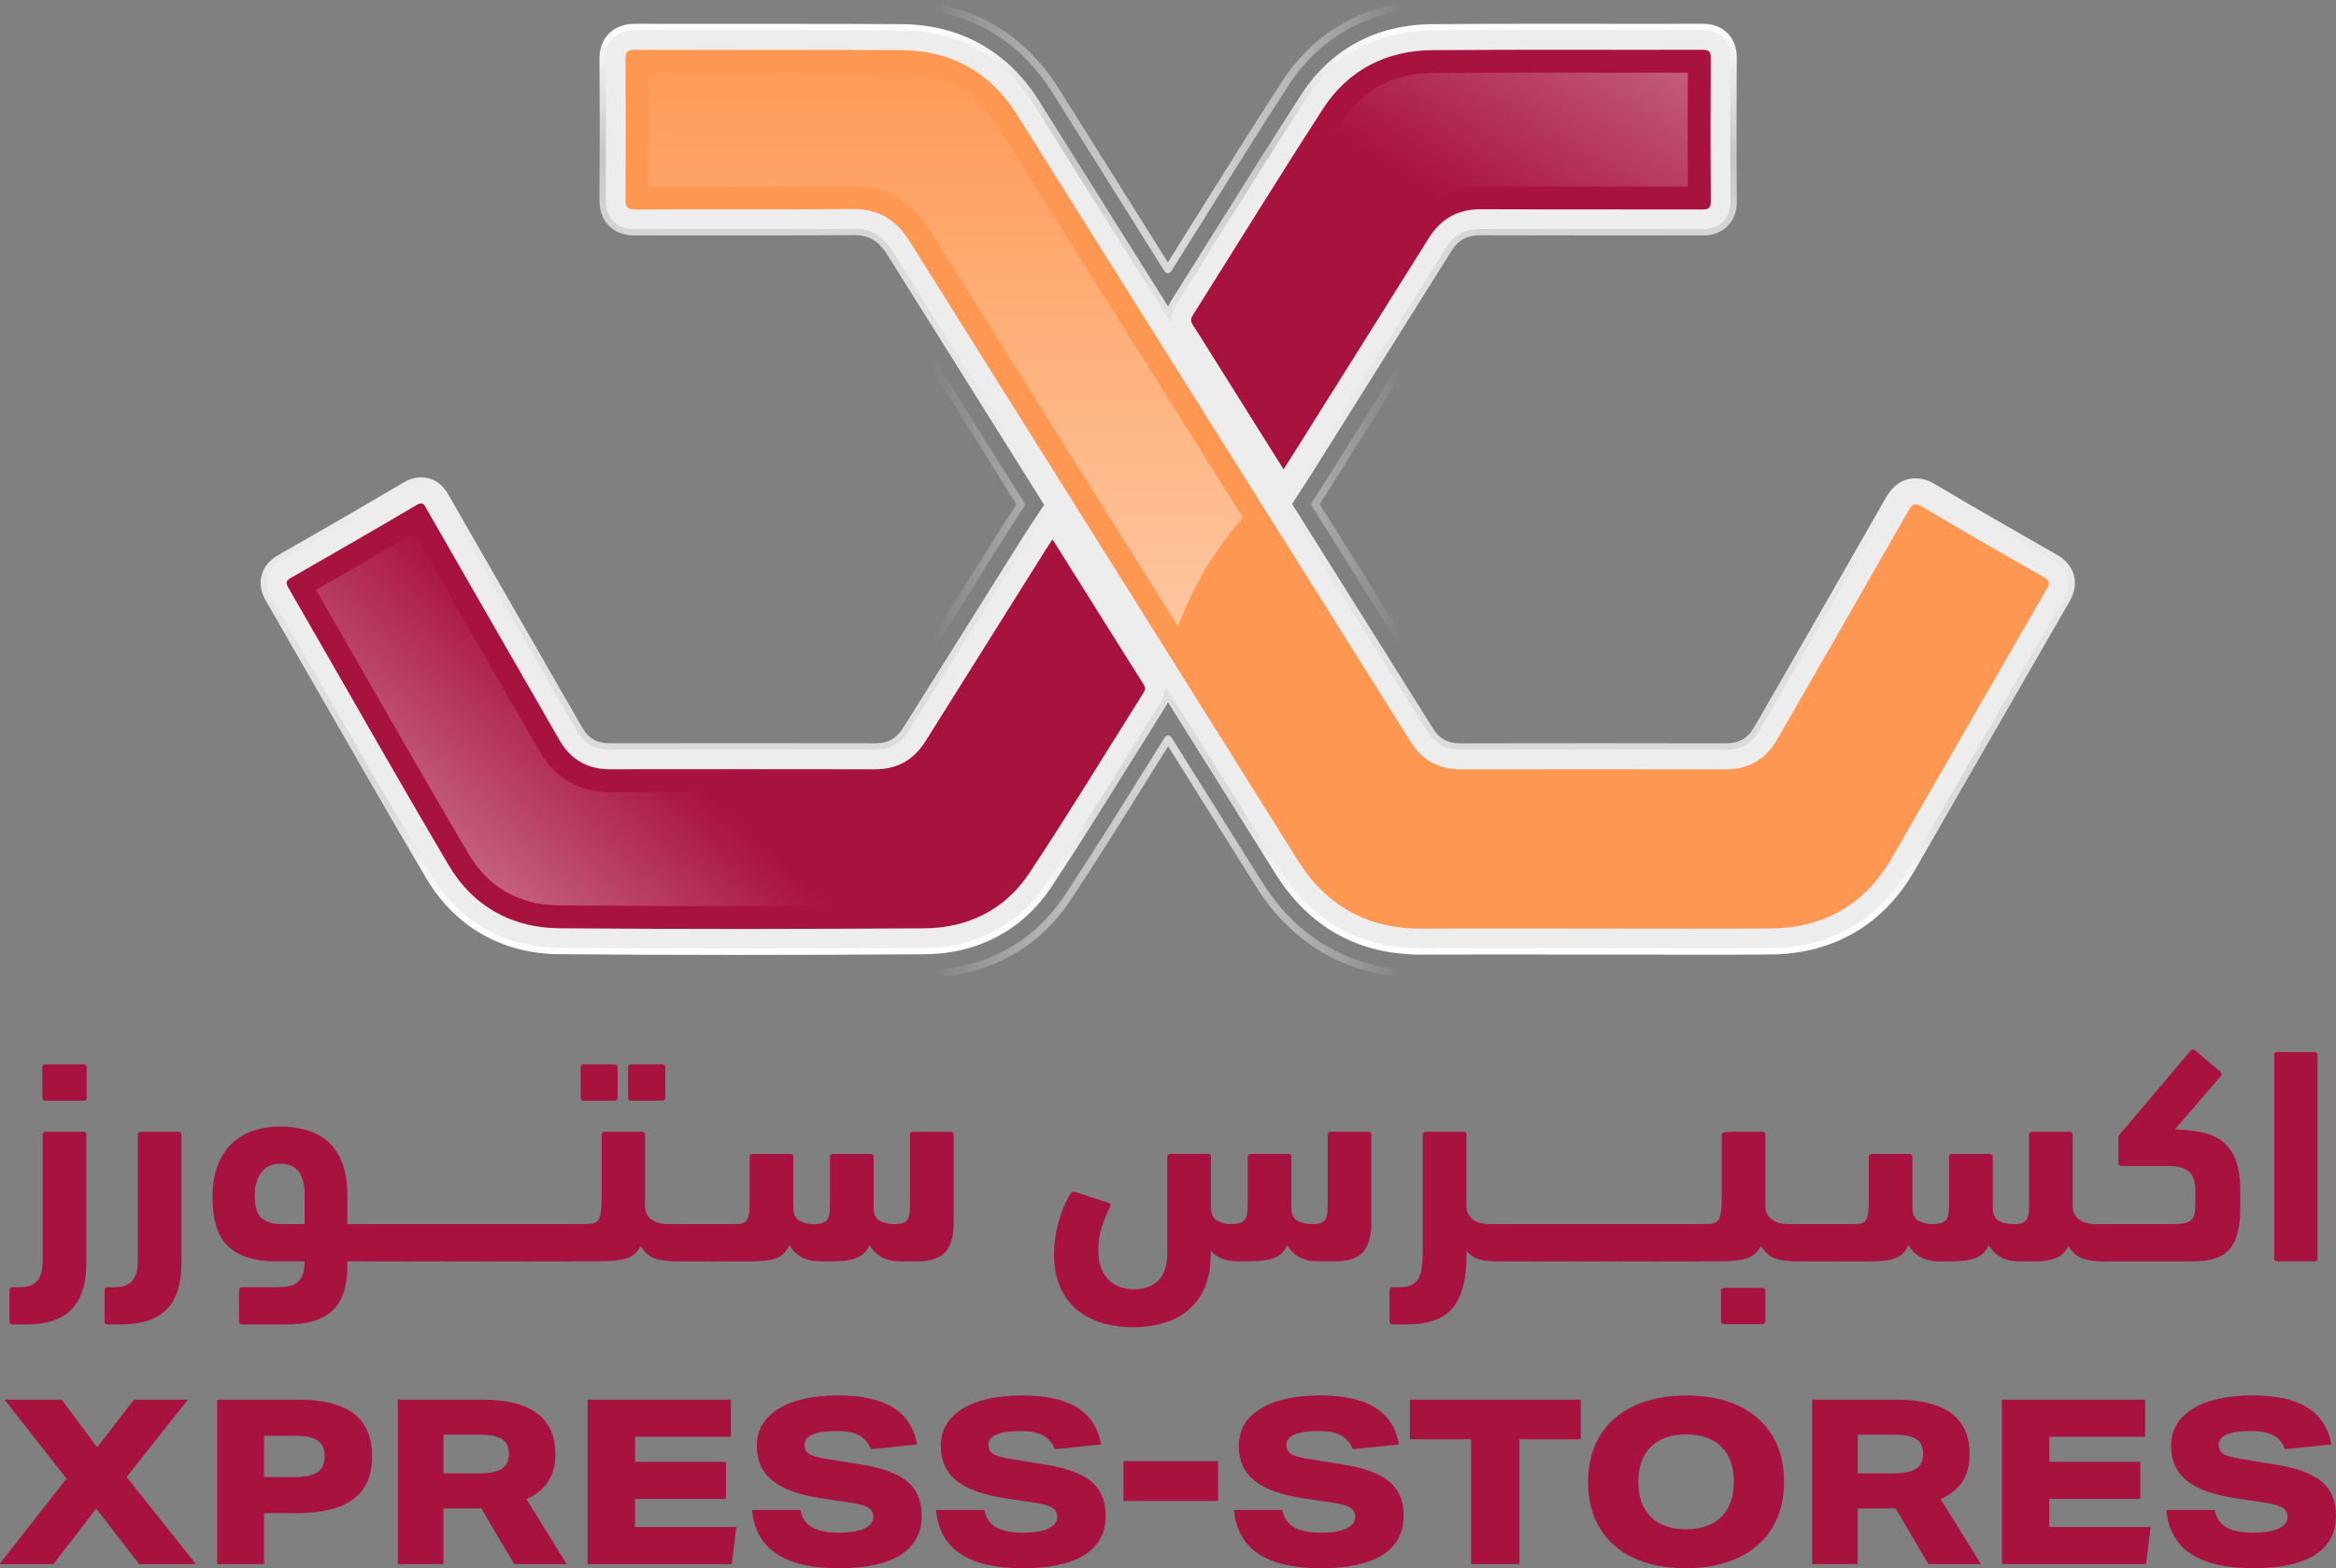 <?xml version="1.0" encoding="utf-8"?>
<!-- Generator: Adobe Illustrator 26.0.1, SVG Export Plug-In . SVG Version: 6.00 Build 0)  -->
<svg version="1.1" id="Layer_1" xmlns="http://www.w3.org/2000/svg" xmlns:xlink="http://www.w3.org/1999/xlink" x="0px" y="0px"
	 viewBox="0 0 1080 725" style="enable-background:new 0 0 1080 725;" xml:space="preserve">
<rect x="0" y="0" width="1080" height="725" fill="#808080" stroke="none"/>
<style type="text/css">
	.st0{fill:#EDEDED;}
	.st1{fill:none;stroke:url(#SVGID_1_);stroke-width:2.908;stroke-miterlimit:10;}
	.st2{fill:url(#SVGID_00000067937748446984840740000004446870359470465464_);}
	.st3{fill:#FE9752;}
	.st4{opacity:0.5;fill:url(#SVGID_00000108998355518189465910000001987961176013431462_);}
	.st5{fill:#A8123E;}
	.st6{opacity:0.5;fill:url(#SVGID_00000121254530732904470940000009460692173593437605_);}
	.st7{opacity:0.5;fill:url(#SVGID_00000026850189068940531940000013997170876599642028_);}
</style>
<g>
	<g>
		<path class="st0" d="M957.4,266.31c-1.44-5.31-5.75-7.77-7.17-8.57c-21.81-12.42-39.66-22.75-56.16-32.52
			c-1.91-1.13-4.87-2.64-8.47-2.64c-5.13,0-9.33,2.79-12.46,8.29c-17.34,30.44-35.12,61.32-52.31,91.18l-8.35,14.51
			c-3.45,6-7.8,8.55-14.62,8.55c-20.03-0.05-40.05-0.07-60.07-0.07c-20.81,0-41.61,0.02-62.47,0.06c-6.51,0-10.74-2.31-14.14-7.73
			l-29.4-46.83c-12.04-19.18-24.09-38.36-36.13-57.55l7.68-11.91c0.64-0.99,1.17-1.81,1.69-2.63l16.07-25.58
			c16.17-25.73,32.34-51.46,48.46-77.22c3.71-5.93,8.06-8.35,15.13-8.35c15.43,0.06,30.86,0.07,46.3,0.07l17.9,0
			c12.6,0,25.2,0.01,37.93,0.04c0.01,0,0.02,0,0.03,0c1.92,0,6.94-0.02,10.81-3.92c3.92-3.95,3.88-8.98,3.87-10.63
			c-0.19-24.09-0.12-47.84-0.03-65.83c0.01-1.85,0.03-6.78-3.85-10.68c-2.58-2.59-6.09-3.9-10.5-3.9
			c-8.13,0.02-16.26,0.03-24.38,0.03l-47.55-0.03c-14.53,0-33.71,0.02-53.12,0.18c-25.42,0.21-45.93,11.28-59.34,31.99
			c-13.56,20.96-27.01,42.45-40.01,63.24c-6.71,10.73-13.43,21.46-20.18,32.17c-1.04,1.65-1.71,3.36-2.09,5.07
			c-20.44-32.55-40.86-65.11-61.31-97.65c-14.21-22.62-35.81-34.67-62.45-34.83c-16.86-0.1-33.72-0.13-50.58-0.13L325.2,12.5
			c-10.46,0-20.93-0.01-31.49-0.04c-1.75,0-7.09,0-11.12,4.06c-4.04,4.07-3.99,9.4-3.98,11.15c0.17,21.41,0.17,43.12,0,64.53
			c-0.01,1.76-0.06,7.1,3.97,11.16c3.99,4.02,9.25,4.05,11.16,4.05c0.02,0,0.03,0,0.05,0c8.24-0.03,16.48-0.04,24.72-0.04
			l32.64,0.02c12.64,0,27.63-0.02,42.99-0.17l0.3,0c7.84,0,12.63,2.76,17.07,9.85c24.28,38.79,48.61,77.55,72.94,116.31l-7.79,11.83
			c-0.72,1.09-1.34,2.01-1.93,2.95l-12.53,19.94c-14.43,22.97-28.86,45.94-43.26,68.93c-3.53,5.64-7.84,8.05-14.45,8.05
			c-19.74-0.04-39.49-0.05-59.23-0.05c-21.07,0-42.14,0.02-63.24,0.04c-6.67,0-10.94-2.48-14.28-8.29L206.2,229.7
			c-2.72-5.01-6.58-7.55-11.49-7.55c-2.52,0-4.98,0.73-7.52,2.24c-19.58,11.58-39.99,23.28-58,33.61c-3.6,2.06-5.89,4.85-6.82,8.28
			c-0.92,3.43-0.35,6.98,1.71,10.54c8.05,13.94,16.06,27.91,24.08,41.87c16.31,28.42,33.17,57.82,50.12,86.55
			c12.97,21.99,34.34,34.23,60.17,34.45c26.5,0.22,53.47,0.33,82.45,0.33c27.25,0,55.56-0.1,86.57-0.3
			c24.11-0.16,44.5-10.98,57.42-30.47c12.49-18.85,24.62-38.31,36.35-57.13c5.45-8.75,10.91-17.49,16.41-26.21
			c0.95-1.5,1.57-3.05,1.94-4.62c17.09,27.25,34.19,54.48,51.25,81.75c15.3,24.45,37.59,36.85,66.24,36.85h0.54
			c10.31-0.05,20.62-0.07,30.94-0.07c8.07,0,40.38,0.04,48.46,0.04c8.2,0,16.4,0.01,24.6,0.03c8.21,0.02,16.42,0.03,24.64,0.03
			c10.68,0,21.36-0.02,32.04-0.1c28.69-0.21,51.33-13.31,65.5-37.89c9.63-16.71,19.25-33.43,28.86-50.15
			c14.24-24.77,28.49-49.54,42.78-74.28C956.37,275.88,958.84,271.61,957.4,266.31z"/>
		<linearGradient id="SVGID_1_" gradientUnits="userSpaceOnUse" x1="539.888" y1="441.47" x2="539.888" y2="10.989">
			<stop  offset="0" style="stop-color:#FFFFFF"/>
			<stop  offset="0.053" style="stop-color:#FBFBFB"/>
			<stop  offset="0.101" style="stop-color:#F0F0F0"/>
			<stop  offset="0.147" style="stop-color:#DEDEDE"/>
			<stop  offset="0.156" style="stop-color:#DADADA"/>
			<stop  offset="0.157" style="stop-color:#DADADA"/>
			<stop  offset="0.207" style="stop-color:#DADADA"/>
			<stop  offset="0.49" style="stop-color:#EDEDED"/>
			<stop  offset="0.613" style="stop-color:#E9E9E9"/>
			<stop  offset="0.724" style="stop-color:#DEDEDE"/>
			<stop  offset="0.831" style="stop-color:#CCCCCC"/>
			<stop  offset="0.858" style="stop-color:#C6C6C6"/>
			<stop  offset="1" style="stop-color:#FFFFFF"/>
		</linearGradient>
		<path class="st1" d="M957.4,266.31c-1.44-5.31-5.75-7.77-7.17-8.57c-21.81-12.42-39.66-22.75-56.16-32.52
			c-1.91-1.13-4.87-2.64-8.47-2.64c-5.13,0-9.33,2.79-12.46,8.29c-17.34,30.44-35.12,61.32-52.31,91.18l-8.35,14.51
			c-3.45,6-7.8,8.55-14.62,8.55c-20.03-0.05-40.05-0.07-60.07-0.07c-20.81,0-41.61,0.02-62.47,0.06c-6.51,0-10.74-2.31-14.14-7.73
			l-29.39-46.83c-12.04-19.18-24.09-38.36-36.13-57.55l7.68-11.91c0.64-0.99,1.17-1.81,1.69-2.63l16.07-25.58
			c16.17-25.73,32.34-51.46,48.46-77.22c3.71-5.93,8.06-8.35,15.13-8.35c15.43,0.06,30.86,0.07,46.3,0.07l17.9,0
			c12.6,0,25.2,0.01,37.93,0.04c0.01,0,0.02,0,0.03,0c1.92,0,6.94-0.02,10.81-3.92c3.92-3.95,3.88-8.98,3.87-10.63
			c-0.19-24.09-0.12-47.84-0.03-65.83c0.01-1.85,0.03-6.78-3.85-10.68c-2.58-2.59-6.09-3.9-10.5-3.9
			c-8.13,0.02-16.26,0.03-24.38,0.03l-47.55-0.03c-14.53,0-33.71,0.02-53.12,0.18c-25.42,0.21-45.93,11.28-59.34,31.99
			c-13.56,20.96-27.01,42.45-40.01,63.24c-6.71,10.73-13.43,21.46-20.18,32.17c-1.04,1.65-1.71,3.36-2.09,5.07
			c-20.44-32.55-40.86-65.11-61.31-97.65c-14.21-22.62-35.81-34.67-62.45-34.83c-16.86-0.1-33.72-0.13-50.58-0.13L325.2,12.5
			c-10.46,0-20.93-0.01-31.49-0.04c-1.75,0-7.09,0-11.12,4.06c-4.04,4.07-3.99,9.4-3.98,11.15c0.17,21.41,0.17,43.12,0,64.53
			c-0.01,1.76-0.06,7.1,3.97,11.16c3.99,4.02,9.25,4.05,11.16,4.05c0.02,0,0.03,0,0.05,0c8.24-0.03,16.48-0.04,24.72-0.04
			l32.64,0.02c12.64,0,27.63-0.02,42.99-0.16l0.3,0c7.84,0,12.63,2.76,17.07,9.85c24.28,38.79,48.61,77.55,72.94,116.31l-7.79,11.83
			c-0.73,1.09-1.34,2.01-1.93,2.95l-12.53,19.94c-14.43,22.97-28.86,45.94-43.26,68.93c-3.53,5.64-7.84,8.05-14.45,8.05
			c-19.74-0.04-39.49-0.05-59.23-0.05c-21.07,0-42.14,0.02-63.24,0.04c-6.67,0-10.94-2.48-14.28-8.29L206.2,229.7
			c-2.72-5.01-6.58-7.55-11.49-7.55c-2.52,0-4.98,0.73-7.52,2.24c-19.58,11.58-39.99,23.28-58,33.61c-3.6,2.06-5.89,4.85-6.82,8.28
			c-0.92,3.43-0.35,6.98,1.71,10.54c8.05,13.94,16.06,27.91,24.08,41.87c16.31,28.42,33.17,57.82,50.12,86.54
			c12.97,21.99,34.34,34.23,60.17,34.45c26.5,0.22,53.47,0.33,82.45,0.33c27.25,0,55.56-0.1,86.57-0.3
			c24.11-0.16,44.5-10.98,57.42-30.47c12.49-18.85,24.62-38.31,36.35-57.13c5.45-8.75,10.91-17.49,16.41-26.21
			c0.95-1.5,1.57-3.05,1.94-4.62c17.09,27.25,34.19,54.48,51.25,81.75c15.3,24.45,37.59,36.85,66.24,36.85h0.54
			c10.31-0.05,20.62-0.07,30.94-0.07c8.07,0,40.38,0.04,48.46,0.04c8.2,0,16.4,0.01,24.6,0.03c8.21,0.02,16.42,0.03,24.64,0.03
			c10.68,0,21.36-0.02,32.04-0.1c28.69-0.21,51.33-13.31,65.5-37.89c9.63-16.71,19.25-33.43,28.86-50.15
			c14.24-24.77,28.49-49.54,42.78-74.28C956.37,275.88,958.84,271.61,957.4,266.31z"/>
		<g>
			
				<linearGradient id="SVGID_00000131368170046552278870000005810373509059644078_" gradientUnits="userSpaceOnUse" x1="374.381" y1="226.229" x2="721.558" y2="226.229">
				<stop  offset="0.162" style="stop-color:#FFFFFF;stop-opacity:0"/>
				<stop  offset="0.488" style="stop-color:#DADADA"/>
				<stop  offset="0.79" style="stop-color:#FFFFFF;stop-opacity:0"/>
			</linearGradient>
			<path style="fill:url(#SVGID_00000131368170046552278870000005810373509059644078_);" d="M340.9,452.21
				c-29.2,0-56.21-0.11-82.55-0.33c-30.28-0.26-55.34-14.62-70.58-40.44c-17.01-28.83-33.79-58.08-50.02-86.37
				c-8.18-14.26-16.19-28.21-24.23-42.15c-3.69-6.38-4.7-13.23-2.93-19.81c1.77-6.58,6.11-12.01,12.53-15.69l0.45-0.26
				c17.82-10.22,38.04-21.81,57.41-33.27c4.41-2.61,9.03-3.93,13.73-3.93c9.45,0,17.34,4.95,22.21,13.93l61.41,106.81
				c1.17,2.03,1.41,2.17,3.71,2.17c40.86-0.04,81.67-0.06,122.49,0.01c2.36,0,2.78-0.24,4.08-2.32c14.4-23,28.83-45.97,43.27-68.95
				l12.53-19.94c0.64-1.02,1.31-2.03,2.1-3.23l3.44-5.23c-23.06-36.74-45.93-73.2-68.77-109.68c-2.36-3.77-3.31-4.12-6.73-4.12
				c-15.59,0.15-30.62,0.17-43.29,0.17l-32.65-0.02c-8.21,0-16.44,0.01-24.67,0.04c-8.18,0-14.88-2.58-19.92-7.66
				c-5.05-5.09-7.58-11.77-7.51-19.85c0.17-21.35,0.17-42.99,0-64.34c-0.06-8.07,2.47-14.75,7.52-19.84
				c5.04-5.08,11.7-7.66,19.77-7.66C304.3,0.29,314.75,0.3,325.2,0.3l40.94-0.02c16.89,0,33.77,0.02,50.65,0.13
				c31.02,0.19,56.15,14.21,72.7,40.54c12.91,20.55,43.39,69.11,50.44,80.35c4.8-7.66,12.99-20.75,12.99-20.75
				c12.82-20.49,26.07-41.68,39.59-62.56C608.26,13.67,632.28,0.68,662,0.43c19.45-0.16,38.66-0.18,53.22-0.18l47.56,0.03
				c8.11,0,16.23-0.01,24.35-0.03c9.68,0,15.77,4.07,19.17,7.49c4.95,4.98,7.44,11.49,7.4,19.35c-0.09,17.82-0.16,41.39,0.03,65.67
				c0.06,7.8-2.42,14.3-7.4,19.31c-4.96,5-11.51,7.53-19.48,7.53c-12.77-0.03-25.36-0.04-37.95-0.04h-17.9
				c-15.45,0-30.9-0.01-46.35-0.07c-2.81,0-3.26,0.25-4.75,2.62c-14.74,23.56-29.53,47.1-44.32,70.63l-20.22,32.19
				c-0.43,0.68-3.84,5.97-5.24,8.15l61.4,97.81c1.08,1.73,1.33,2.01,3.81,2.01c40.88-0.07,81.72-0.09,122.56,0.01
				c2.2,0,2.66-0.07,4.02-2.44l8.84-15.37c17.03-29.58,34.62-60.14,51.78-90.27c5.31-9.32,13.5-14.45,23.06-14.45
				c7.32,0,12.84,3.26,14.66,4.33c16.65,9.86,34.44,20.16,56,32.43c6.72,3.84,11.07,9.21,12.91,15.98
				c1.83,6.77,0.77,13.66-3.16,20.48c-14.29,24.74-28.53,49.5-42.77,74.26l-28.87,50.16c-16.45,28.55-42.72,43.76-75.98,44
				c-10.71,0.07-21.42,0.1-32.12,0.1c-8.22,0-97.71-0.1-97.71-0.1c-10.29,0-20.58,0.02-30.87,0.07h-0.61
				c-32.67,0-59.16-14.72-76.58-42.57c-12.53-20.02-25.08-40.03-37.63-60.04l-2.81-4.48c-3.53,5.65-8.68,13.9-8.68,13.9
				c-11.69,18.75-23.77,38.13-36.33,57.09c-15.23,22.98-39.21,35.74-67.51,35.93C397,452.12,368.66,452.21,340.9,452.21z
				 M194.71,213.44c-4.07,0-8.09,1.16-11.95,3.45c-19.39,11.46-39.62,23.06-57.46,33.29l-0.45,0.26c-5.6,3.21-9.37,7.9-10.9,13.57
				c-1.52,5.67-0.63,11.6,2.58,17.16c8.05,13.94,16.06,27.9,24.24,42.16c16.23,28.28,33,57.53,50,86.34
				c14.59,24.73,38.59,38.48,67.6,38.73c26.34,0.22,53.33,0.33,82.53,0.33c27.75,0,56.09-0.1,86.62-0.3
				c27.11-0.18,50.05-12.38,64.62-34.37c12.53-18.91,24.6-38.28,36.28-57.01c0,0,6.83-10.95,10.15-16.26c0.64-1.01,2.31-1.02,2.95,0
				l4.29,6.83c12.55,20.01,25.1,40.01,37.63,60.04c16.76,26.78,42.22,40.94,73.63,40.94h0.6c10.29-0.05,20.58-0.07,30.88-0.07
				c0,0,89.48,0.1,97.7,0.1c10.7,0,21.39-0.02,32.09-0.1c31.95-0.23,57.19-14.84,72.99-42.26l28.87-50.15
				c14.24-24.77,28.48-49.53,42.78-74.27c3.45-5.99,4.4-11.98,2.82-17.82c-1.59-5.84-5.38-10.51-11.27-13.86
				c-21.58-12.28-39.38-22.59-56.03-32.45c-1.62-0.96-6.53-3.85-12.9-3.85c-8.25,0-15.37,4.51-20.03,12.7
				c-17.17,30.13-34.77,60.7-51.79,90.28l-8.84,15.37c-1.89,3.29-3.4,4.19-7.04,4.19c-40.85-0.1-81.67-0.09-122.56-0.01
				c-3.52,0-4.97-0.78-6.77-3.64l-61.99-98.75c-0.36-0.57-0.35-1.3,0.01-1.87c0,0,5.29-8.19,5.82-9.04l20.22-32.19
				c14.79-23.54,29.58-47.07,44.31-70.63c2.12-3.39,3.7-4.26,7.71-4.26c15.45,0.06,30.9,0.07,46.34,0.07h17.9
				c12.59,0,25.19,0.01,37.96,0.04c7,0,12.72-2.19,17-6.5c4.29-4.33,6.45-9.99,6.39-16.83c-0.19-24.29-0.12-47.88-0.03-65.71
				c0.04-6.9-2.11-12.58-6.38-16.88c-2.94-2.95-8.22-6.47-16.7-6.47c-8.12,0.02-16.24,0.03-24.35,0.03l-47.56-0.03
				c-14.55,0-33.75,0.02-53.19,0.18c-28.48,0.24-51.5,12.68-66.58,35.97c-13.5,20.86-26.75,42.04-39.56,62.52
				c0,0-10.14,16.21-14.47,23.1c-0.32,0.51-0.88,0.82-1.48,0.82l0,0c-0.6,0-1.16-0.31-1.48-0.82c0,0-37.27-59.38-51.92-82.7
				c-15.88-25.27-40-38.73-69.77-38.91c-16.88-0.11-33.75-0.13-50.63-0.13L325.2,3.79c-10.46,0-20.91-0.01-31.5-0.04
				c-7.11,0-12.93,2.23-17.3,6.64c-4.37,4.41-6.56,10.24-6.51,17.35c0.17,21.36,0.17,43.03,0,64.39c-0.05,7.12,2.13,12.96,6.5,17.37
				c4.36,4.4,10.23,6.63,17.44,6.63c8.22-0.04,16.45-0.04,24.67-0.04l32.65,0.02c12.66,0,27.68-0.02,43.28-0.17
				c4.5,0,6.64,0.87,9.7,5.76c23.04,36.8,46.11,73.57,69.19,110.33c0,0,0.19,0.3,0.19,0.3c0.36,0.58,0.35,1.31-0.02,1.88l-4.07,6.18
				c-0.78,1.17-1.43,2.15-2.06,3.15l-12.53,19.95c-14.44,22.97-28.87,45.95-43.27,68.95c-1.92,3.07-3.5,3.96-7.04,3.96
				c-40.83-0.08-81.64-0.05-122.49-0.01c-3.56,0-4.94-0.81-6.73-3.92l-61.43-106.84C209.62,217.74,202.82,213.44,194.71,213.44z"/>
		</g>
		<path class="st3" d="M737.03,429.29c-26.49,0-52.97-0.11-79.46,0.03c-25.27,0.14-44.3-10.36-57.77-31.89
			c-59.68-95.39-119.61-190.61-179.32-285.98c-6.26-9.99-14.44-14.92-26.43-14.81c-33.43,0.32-66.87,0.05-100.3,0.19
			c-3.61,0.02-4.6-0.94-4.57-4.56c0.17-21.56,0.17-43.13,0-64.69c-0.03-3.64,1.01-4.57,4.6-4.56c40.96,0.13,81.92-0.1,122.88,0.15
			c23.14,0.14,41.2,10.21,53.56,29.89c60.71,96.62,121.36,193.28,182.02,289.93c5.37,8.56,13.02,12.7,23.16,12.68
			c40.82-0.07,81.63-0.09,122.45,0.01c10.77,0.02,18.53-4.7,23.8-13.85c20.27-35.22,40.56-70.42,60.68-105.73
			c1.85-3.25,3.01-3.78,6.37-1.8c18.66,11.05,37.46,21.88,56.31,32.61c2.78,1.58,2.74,2.77,1.29,5.29
			c-23.93,41.45-47.75,82.97-71.64,124.44c-12.51,21.71-31.54,32.42-56.42,32.6C791.16,429.44,764.09,429.29,737.03,429.29z"/>
		
			<linearGradient id="SVGID_00000152943004620700771160000000671979993392232631_" gradientUnits="userSpaceOnUse" x1="437.245" y1="320.436" x2="437.245" y2="11.51">
			<stop  offset="0" style="stop-color:#FFFFFF"/>
			<stop  offset="1" style="stop-color:#FFFFFF;stop-opacity:0"/>
		</linearGradient>
		<path style="opacity:0.5;fill:url(#SVGID_00000152943004620700771160000000671979993392232631_);" d="M574.7,239.36
			c-37.8-60.23-75.6-120.46-113.43-180.67c-10.47-16.66-25.08-24.82-44.68-24.94c-16.81-0.1-33.63-0.13-50.44-0.13l-40.94,0.02
			c-8.47,0-16.93-0.01-25.42-0.03c0.11,17.49,0.11,35.15,0,52.64c6.24-0.02,12.49-0.02,18.73-0.02l32.64,0.02
			c12.59,0,27.52-0.02,42.79-0.17l0.5,0c15.21,0,26.65,6.47,34.98,19.77c28.31,45.22,56.67,90.41,85.03,135.6
			c10.09,16.07,20.16,32.16,30.24,48.24C551.49,271.03,561.49,254.26,574.7,239.36z"/>
		<path class="st5" d="M486.6,249.34c-1.21,1.84-2.09,3.12-2.92,4.44c-18.6,29.61-37.22,59.22-55.78,88.86
			c-5.44,8.69-13.1,13.03-23.42,13.01c-40.81-0.07-81.61-0.05-122.42-0.01c-10.52,0.01-18.27-4.53-23.48-13.6
			c-4.46-7.77-8.94-15.52-13.4-23.29c-15.99-27.8-31.97-55.6-47.95-83.41c-1.07-1.87-1.56-3.69-4.68-1.85
			c-19.27,11.39-38.7,22.54-58.12,33.68c-2.12,1.21-2.45,2.22-1.21,4.37c24.71,42.78,49.04,85.79,74.14,128.34
			c11.24,19.06,29.12,29.06,51.16,29.25c56.28,0.48,112.58,0.4,168.86,0.03c20.33-0.13,37.42-8.75,48.67-25.74
			c18.11-27.34,35.12-55.41,52.63-83.14c0.89-1.41,0.94-2.44,0.02-3.88C514.78,294.27,500.9,272.11,486.6,249.34z M790.93,26.97
			c0.01-2.88-0.55-3.97-3.75-3.96c-41.66,0.11-83.33-0.16-124.99,0.18c-21.35,0.18-38.89,9.14-50.56,27.16
			c-20.4,31.53-40.08,63.54-60.12,95.31c-1.1,1.75-1.09,2.98,0.03,4.65c2.72,4.08,5.26,8.29,7.87,12.46
			c11.21,17.85,22.41,35.7,34.01,54.19c1.13-1.75,1.91-2.93,2.66-4.13c21.52-34.26,43.07-68.49,64.52-102.79
			c5.63-9,13.46-13.35,24.14-13.31c34,0.14,67.99,0.01,101.99,0.11c3.01,0.01,4.26-0.42,4.23-3.9
			C790.79,70.95,790.82,48.96,790.93,26.97z"/>
		
			<linearGradient id="SVGID_00000165956203810478090550000002680485206652931485_" gradientUnits="userSpaceOnUse" x1="199.231" y1="452.798" x2="300.345" y2="342.492">
			<stop  offset="0" style="stop-color:#FFFFFF"/>
			<stop  offset="1" style="stop-color:#FFFFFF;stop-opacity:0"/>
		</linearGradient>
		<path style="opacity:0.5;fill:url(#SVGID_00000165956203810478090550000002680485206652931485_);" d="M340.9,418.88
			c-28.92,0-55.83-0.11-82.27-0.33c-18.65-0.16-32.83-8.25-42.15-24.05c-16.88-28.62-33.71-57.96-49.99-86.32
			c-6.79-11.84-13.59-23.68-20.4-35.51c14.39-8.25,29.99-17.23,45.34-26.24l58,100.87c7.1,12.37,18.38,18.9,32.61,18.9
			c21.11-0.02,42.17-0.04,63.24-0.04c19.73,0,39.46,0.01,59.19,0.05c13.87,0,25.04-6.21,32.4-17.97
			c14.39-22.98,28.81-45.94,43.24-68.9l6.43-10.23c10.41,16.59,20.65,32.92,30.92,49.2c-4.74,7.53-9.45,15.08-14.15,22.63
			c-11.65,18.7-23.7,38.03-36.03,56.64c-9.03,13.63-22.84,20.89-39.93,21.01C396.37,418.78,368.1,418.88,340.9,418.88z"/>
		
			<linearGradient id="SVGID_00000037661228227532341490000005984988680615935653_" gradientUnits="userSpaceOnUse" x1="775.507" y1="-48.034" x2="681.287" y2="101.34">
			<stop  offset="0" style="stop-color:#FFFFFF"/>
			<stop  offset="1" style="stop-color:#FFFFFF;stop-opacity:0"/>
		</linearGradient>
		<path style="opacity:0.5;fill:url(#SVGID_00000037661228227532341490000005984988680615935653_);" d="M568.36,157.16l-2.18-3.5
			c-1.17-1.89-2.37-3.81-3.6-5.75c6.05-9.6,12.07-19.22,18.09-28.85c12.96-20.72,26.36-42.14,39.83-62.97
			c9.49-14.67,23.54-22.18,41.77-22.33c19.33-0.16,38.45-0.18,52.94-0.18l47.55,0.03c5.85,0,11.71,0,17.56-0.01
			c-0.06,15.36-0.1,33.75,0.02,52.66c-10.51-0.02-20.98-0.03-31.45-0.03l-17.9,0c-15.4,0-30.81-0.01-46.21-0.07
			c-14.47,0-25.56,6.15-33.14,18.27c-16.11,25.75-32.27,51.47-48.43,77.19l-9.75,15.52L568.36,157.16z"/>
	</g>
	<g>
		<g>
			<path class="st5" d="M64.3,723.08l-19.8-25.66l-19.8,25.66H-0.22l30.98-39.5L2.13,647.07h26.4l16.39,22.03l17.03-22.03h24.91
				l-28.32,35.77l32.04,40.24H64.3z"/>
			<path class="st5" d="M100.39,723.08v-76.01h37.69c11.35,0,19.85,2.17,25.5,6.49c5.64,4.33,8.46,10.9,8.46,19.7
				c0,8.87-2.89,15.47-8.68,19.8c-5.79,4.33-14.64,6.49-26.56,6.49H122.1v23.53H100.39z M136.37,682.84c4.83,0,8.32-0.76,10.49-2.29
				c2.16-1.52,3.25-3.99,3.25-7.4c0-3.26-1.06-5.64-3.19-7.13c-2.13-1.49-5.57-2.24-10.33-2.24H122.1v19.06H136.37z"/>
			<path class="st5" d="M237.71,723.08l-15.22-25.76h-17.46v25.76h-21.08v-76.01h38.86c22.64,0,33.96,8.41,33.96,25.23
				c0,5.04-1.1,9.24-3.3,12.61c-2.2,3.37-5.57,6.09-10.11,8.14l18.63,30.02H237.71z M221.43,681.14c4.83,0,8.34-0.71,10.54-2.13
				c2.2-1.42,3.3-3.72,3.3-6.92c0-3.12-1.05-5.38-3.14-6.76c-2.09-1.39-5.59-2.07-10.49-2.07h-16.61v17.88H221.43z"/>
			<path class="st5" d="M271.67,723.08v-76.01h66.22v17.14h-44.29v11.6h42.05v17.14h-42.05v12.99h46.84l-2.13,17.14H271.67z"/>
			<path class="st5" d="M402.62,669.96c-1.21-2.98-3.05-5.13-5.54-6.44c-2.49-1.31-5.89-1.97-10.22-1.97c-4.9,0-8.61,0.53-11.12,1.6
				c-2.52,1.06-3.78,2.63-3.78,4.68c0,1.92,0.67,3.34,2.02,4.26c1.35,0.92,3.97,1.7,7.88,2.34l16.39,2.66
				c9.86,1.56,16.98,4.21,21.34,7.93c4.37,3.72,6.55,8.92,6.55,15.59c0,8.02-3.23,14.09-9.69,18.21c-6.46,4.12-16,6.17-28.64,6.17
				c-12.63,0-22.27-2.24-28.9-6.71c-6.64-4.47-10.38-11.21-11.23-20.23h22.36c0.71,3.62,2.48,6.28,5.32,7.98
				c2.84,1.7,6.99,2.55,12.45,2.55c5.11,0,9.05-0.64,11.82-1.92c2.77-1.28,4.15-3.09,4.15-5.43c0-1.77-0.76-3.16-2.29-4.15
				c-1.53-0.99-4.17-1.77-7.93-2.34l-13.52-2.02c-10.43-1.56-18.06-4.29-22.89-8.2s-7.24-9.26-7.24-16.08
				c0-7.31,3.34-13.02,10.01-17.14c6.67-4.12,15.9-6.18,27.68-6.18c10.93,0,19.39,1.88,25.39,5.64c6,3.76,9.67,9.44,11.02,17.03
				L402.62,669.96z"/>
			<path class="st5" d="M487.68,669.96c-1.21-2.98-3.05-5.13-5.54-6.44c-2.48-1.31-5.89-1.97-10.22-1.97c-4.9,0-8.61,0.53-11.13,1.6
				c-2.52,1.06-3.78,2.63-3.78,4.68c0,1.92,0.67,3.34,2.02,4.26s3.97,1.7,7.88,2.34l16.39,2.66c9.86,1.56,16.98,4.21,21.34,7.93
				c4.37,3.72,6.55,8.92,6.55,15.59c0,8.02-3.23,14.09-9.69,18.21c-6.46,4.12-16,6.17-28.64,6.17c-12.63,0-22.27-2.24-28.9-6.71
				c-6.64-4.47-10.38-11.21-11.23-20.23h22.36c0.71,3.62,2.48,6.28,5.32,7.98c2.84,1.7,6.99,2.55,12.45,2.55
				c5.11,0,9.05-0.64,11.82-1.92c2.77-1.28,4.15-3.09,4.15-5.43c0-1.77-0.76-3.16-2.29-4.15c-1.53-0.99-4.17-1.77-7.93-2.34
				l-13.52-2.02c-10.43-1.56-18.06-4.29-22.89-8.2s-7.24-9.26-7.24-16.08c0-7.31,3.34-13.02,10.01-17.14
				c6.67-4.12,15.9-6.18,27.68-6.18c10.93,0,19.39,1.88,25.39,5.64c6,3.76,9.67,9.44,11.02,17.03L487.68,669.96z"/>
			<path class="st5" d="M519.4,693.91V675.5h43.75v18.42H519.4z"/>
			<path class="st5" d="M625.43,669.96c-1.21-2.98-3.05-5.13-5.54-6.44c-2.49-1.31-5.89-1.97-10.22-1.97c-4.9,0-8.61,0.53-11.12,1.6
				c-2.52,1.06-3.78,2.63-3.78,4.68c0,1.92,0.67,3.34,2.02,4.26c1.35,0.92,3.97,1.7,7.88,2.34l16.39,2.66
				c9.86,1.56,16.98,4.21,21.34,7.93c4.37,3.72,6.55,8.92,6.55,15.59c0,8.02-3.23,14.09-9.69,18.21c-6.46,4.12-16,6.17-28.64,6.17
				c-12.63,0-22.27-2.24-28.9-6.71c-6.64-4.47-10.38-11.21-11.23-20.23h22.36c0.71,3.62,2.48,6.28,5.32,7.98
				c2.84,1.7,6.99,2.55,12.45,2.55c5.11,0,9.05-0.64,11.82-1.92c2.77-1.28,4.15-3.09,4.15-5.43c0-1.77-0.76-3.16-2.29-4.15
				c-1.53-0.99-4.17-1.77-7.93-2.34l-13.52-2.02c-10.43-1.56-18.06-4.29-22.89-8.2s-7.24-9.26-7.24-16.08
				c0-7.31,3.34-13.02,10.01-17.14c6.67-4.12,15.9-6.18,27.68-6.18c10.93,0,19.39,1.88,25.39,5.64c6,3.76,9.67,9.44,11.02,17.03
				L625.43,669.96z"/>
			<path class="st5" d="M680.15,723.08v-57.7h-28.32v-18.31h78.99v18.31h-28.32v57.7H680.15z"/>
			<path class="st5" d="M824.82,685.07c0,8.09-1.79,15.14-5.38,21.13c-3.58,6-8.8,10.63-15.65,13.89s-15.03,4.9-24.54,4.9
				c-9.16,0-17.11-1.56-23.85-4.68c-6.74-3.12-11.96-7.68-15.65-13.68c-3.69-5.99-5.53-13.18-5.53-21.56
				c0-8.09,1.79-15.13,5.38-21.13c3.58-5.99,8.8-10.63,15.65-13.89c6.85-3.26,15.03-4.9,24.54-4.9c9.16,0,17.1,1.56,23.85,4.69
				c6.74,3.12,11.96,7.68,15.65,13.68C822.98,669.52,824.82,676.7,824.82,685.07z M801.62,685.07c0-6.95-1.92-12.35-5.75-16.18
				c-3.83-3.83-9.26-5.75-16.29-5.75s-12.47,1.92-16.34,5.75c-3.87,3.83-5.8,9.23-5.8,16.18c0,6.96,1.92,12.35,5.75,16.18
				c3.83,3.83,9.26,5.75,16.29,5.75s12.47-1.92,16.34-5.75C799.68,697.42,801.62,692.03,801.62,685.07z"/>
			<path class="st5" d="M891.57,723.08l-15.22-25.76h-17.46v25.76h-21.08v-76.01h38.86c22.64,0,33.96,8.41,33.96,25.23
				c0,5.04-1.1,9.24-3.3,12.61c-2.2,3.37-5.57,6.09-10.11,8.14l18.63,30.02H891.57z M875.28,681.14c4.83,0,8.34-0.71,10.54-2.13
				c2.2-1.42,3.3-3.72,3.3-6.92c0-3.12-1.05-5.38-3.14-6.76c-2.09-1.39-5.59-2.07-10.49-2.07h-16.61v17.88H875.28z"/>
			<path class="st5" d="M925.53,723.08v-76.01h66.22v17.14h-44.29v11.6h42.05v17.14h-42.05v12.99h46.84l-2.13,17.14H925.53z"/>
			<path class="st5" d="M1056.47,669.96c-1.21-2.98-3.05-5.13-5.54-6.44c-2.48-1.31-5.89-1.97-10.22-1.97
				c-4.9,0-8.61,0.53-11.12,1.6c-2.52,1.06-3.78,2.63-3.78,4.68c0,1.92,0.67,3.34,2.02,4.26c1.35,0.92,3.97,1.7,7.88,2.34
				l16.39,2.66c9.86,1.56,16.98,4.21,21.34,7.93c4.37,3.72,6.55,8.92,6.55,15.59c0,8.02-3.23,14.09-9.69,18.21
				c-6.46,4.12-16,6.17-28.64,6.17c-12.63,0-22.27-2.24-28.9-6.71c-6.64-4.47-10.38-11.21-11.23-20.23h22.36
				c0.71,3.62,2.48,6.28,5.32,7.98c2.84,1.7,6.99,2.55,12.45,2.55c5.11,0,9.05-0.64,11.82-1.92c2.77-1.28,4.15-3.09,4.15-5.43
				c0-1.77-0.76-3.16-2.29-4.15c-1.53-0.99-4.17-1.77-7.93-2.34l-13.52-2.02c-10.43-1.56-18.06-4.29-22.89-8.2
				s-7.24-9.26-7.24-16.08c0-7.31,3.34-13.02,10.01-17.14c6.67-4.12,15.9-6.18,27.68-6.18c10.93,0,19.39,1.88,25.39,5.64
				c6,3.76,9.67,9.44,11.02,17.03L1056.47,669.96z"/>
		</g>
		<g>
			<path class="st5" d="M5.79,612.3c-0.95,0-1.42-0.48-1.42-1.42V596.5c0-0.95,0.47-1.42,1.42-1.42h3.13c3.89,0,6.66-0.99,8.32-2.99
				c1.66-1.99,2.49-5.03,2.49-9.11v-58.34c0-0.95,0.47-1.42,1.42-1.42h17.36c0.95,0,1.42,0.48,1.42,1.42v59.05
				c0,9.77-2.28,16.98-6.83,21.63c-4.55,4.65-11.48,6.97-20.78,6.97H5.79z M21.02,508.85c-0.95,0-1.42-0.47-1.42-1.42v-13.94
				c0-0.95,0.47-1.42,1.42-1.42h17.64c0.95,0,1.42,0.48,1.42,1.42v13.94c0,0.95-0.48,1.42-1.42,1.42H21.02z"/>
			<path class="st5" d="M49.76,612.3c-0.95,0-1.42-0.48-1.42-1.42V596.5c0-0.95,0.47-1.42,1.42-1.42h3.13
				c3.89,0,6.66-0.99,8.32-2.99c1.66-1.99,2.49-5.03,2.49-9.11v-58.34c0-0.95,0.47-1.42,1.42-1.42h17.36c0.95,0,1.42,0.48,1.42,1.42
				v59.05c0,9.77-2.28,16.98-6.83,21.63c-4.55,4.65-11.48,6.97-20.78,6.97H49.76z"/>
			<path class="st5" d="M111.94,612.3c-0.95,0-1.42-0.48-1.42-1.42V596.5c0-0.95,0.47-1.42,1.42-1.42h16.36
				c1.99,0,3.77-0.17,5.34-0.5c1.57-0.33,2.87-0.93,3.91-1.78c1.04-0.85,1.85-2.06,2.42-3.63s0.85-3.58,0.85-6.05h-13.66
				c-9.3,0-16.44-2.23-21.42-6.69c-4.98-4.46-7.47-12.09-7.47-22.91c0-6.07,0.88-11.19,2.63-15.37c1.75-4.17,4.08-7.54,6.97-10.1
				c2.89-2.56,6.21-4.41,9.96-5.55c3.75-1.14,7.61-1.71,11.6-1.71c4.17,0,8.16,0.52,11.95,1.57c3.79,1.04,7.11,2.77,9.96,5.19
				c2.85,2.42,5.1,5.69,6.76,9.82c1.66,4.13,2.49,9.23,2.49,15.3v13.23h9.68c3.79,0,5.69,2.85,5.69,8.54c0,3.61-0.45,5.95-1.35,7.04
				c-0.9,1.09-2.35,1.64-4.34,1.64h-9.68v2.7c0,8.92-2.26,15.56-6.76,19.92c-4.51,4.36-11.55,6.55-21.13,6.55H111.94z
				 M129.59,538.02c-3.8,0-6.71,1.33-8.75,3.99c-2.04,2.66-3.06,6.26-3.06,10.81c0,5.22,1.11,8.71,3.35,10.46
				c2.23,1.76,5.14,2.63,8.75,2.63h10.96v-13.8C140.83,542.71,137.08,538.02,129.59,538.02z"/>
			<path class="st5" d="M170.29,583.13c-1.9,0-3.25-0.54-4.06-1.64c-0.8-1.09-1.21-3.2-1.21-6.33c0-3.32,0.38-5.69,1.14-7.11
				c0.76-1.42,2.13-2.13,4.13-2.13h18.36c1.9,0,3.32,0.69,4.27,2.06c0.95,1.38,1.42,3.63,1.42,6.76c0,3.51-0.45,5.79-1.35,6.83
				c-0.9,1.04-2.35,1.57-4.34,1.57H170.29z"/>
			<path class="st5" d="M188.64,583.13c-1.9,0-3.25-0.54-4.06-1.64c-0.8-1.09-1.21-3.2-1.21-6.33c0-3.32,0.38-5.69,1.14-7.11
				c0.76-1.42,2.13-2.13,4.13-2.13H207c1.9,0,3.32,0.69,4.27,2.06c0.95,1.38,1.42,3.63,1.42,6.76c0,3.51-0.45,5.79-1.35,6.83
				c-0.9,1.04-2.35,1.57-4.34,1.57H188.64z"/>
			<path class="st5" d="M207,583.13c-1.9,0-3.25-0.54-4.06-1.64c-0.8-1.09-1.21-3.2-1.21-6.33c0-3.32,0.38-5.69,1.14-7.11
				c0.76-1.42,2.13-2.13,4.13-2.13h18.36c1.9,0,3.32,0.69,4.27,2.06s1.42,3.63,1.42,6.76c0,3.51-0.45,5.79-1.35,6.83
				c-0.9,1.04-2.35,1.57-4.34,1.57H207z"/>
			<path class="st5" d="M225.36,583.13c-1.9,0-3.25-0.54-4.06-1.64c-0.8-1.09-1.21-3.2-1.21-6.33c0-3.32,0.38-5.69,1.14-7.11
				c0.76-1.42,2.13-2.13,4.13-2.13h18.36c1.9,0,3.32,0.69,4.27,2.06c0.95,1.38,1.42,3.63,1.42,6.76c0,3.51-0.45,5.79-1.35,6.83
				c-0.9,1.04-2.35,1.57-4.34,1.57H225.36z"/>
			<path class="st5" d="M243.71,583.13c-1.9,0-3.25-0.54-4.06-1.64c-0.8-1.09-1.21-3.2-1.21-6.33c0-3.32,0.38-5.69,1.14-7.11
				c0.76-1.42,2.13-2.13,4.13-2.13h18.36c1.9,0,3.32,0.69,4.27,2.06s1.42,3.63,1.42,6.76c0,3.51-0.45,5.79-1.35,6.83
				c-0.9,1.04-2.35,1.57-4.34,1.57H243.71z"/>
			<path class="st5" d="M278.15,524.64c0-0.95,0.47-1.42,1.42-1.42h17.22c0.95,0,1.42,0.48,1.42,1.42v33.58
				c0.19,2.37,1.21,4.25,3.06,5.62c1.85,1.38,4.43,2.06,7.75,2.06h3.27c1.9,0,3.32,0.66,4.27,1.99c0.95,1.33,1.42,3.51,1.42,6.55
				c0,5.79-1.9,8.68-5.69,8.68c-3.61,0-6.74-0.43-9.39-1.28c-2.66-0.85-4.89-2.8-6.69-5.83c-1.52,3.04-3.77,4.98-6.76,5.83
				c-2.99,0.85-7.09,1.28-12.31,1.28H262.5c-1.9,0-3.32-0.59-4.27-1.78c-0.95-1.18-1.42-3.39-1.42-6.62c0-3.22,0.45-5.5,1.35-6.83
				c0.9-1.33,2.35-1.99,4.34-1.99h8.82c3.04,0,4.93-0.88,5.69-2.63c0.76-1.75,1.14-4.77,1.14-9.04V524.64z M269.9,508.85
				c-0.95,0-1.42-0.47-1.42-1.42v-13.94c0-0.95,0.47-1.42,1.42-1.42h14.23c0.95,0,1.42,0.48,1.42,1.42v13.94
				c0,0.95-0.48,1.42-1.42,1.42H269.9z M291.81,508.85c-0.95,0-1.42-0.47-1.42-1.42v-13.94c0-0.95,0.47-1.42,1.42-1.42h14.37
				c0.95,0,1.42,0.48,1.42,1.42v13.94c0,0.95-0.48,1.42-1.42,1.42H291.81z"/>
			<path class="st5" d="M312.3,583.13c-1.9,0-3.25-0.54-4.06-1.64c-0.8-1.09-1.21-3.2-1.21-6.33c0-3.32,0.38-5.69,1.14-7.11
				c0.76-1.42,2.13-2.13,4.13-2.13h18.36c1.9,0,3.32,0.69,4.27,2.06c0.95,1.38,1.42,3.63,1.42,6.76c0,3.51-0.45,5.79-1.35,6.83
				c-0.9,1.04-2.35,1.57-4.34,1.57H312.3z"/>
			<path class="st5" d="M379.47,583.13c-3.7,0-6.74-0.69-9.11-2.06c-2.37-1.37-4.18-3.2-5.41-5.48c-1.33,3.04-3.32,5.05-5.98,6.05
				c-2.66,1-6.4,1.49-11.24,1.49h-17.08c-1.9,0-3.32-0.54-4.27-1.64c-0.95-1.09-1.42-3.2-1.42-6.33c0-3.32,0.45-5.69,1.35-7.11
				c0.9-1.42,2.35-2.13,4.34-2.13h9.53c2.75,0,4.5-0.69,5.27-2.06c0.76-1.37,1.14-3.91,1.14-7.61v-21.35c0-0.95,0.47-1.42,1.42-1.42
				h17.36c0.95,0,1.42,0.48,1.42,1.42v23.34c0,3.04,0.95,5.08,2.85,6.12c1.9,1.04,3.99,1.57,6.26,1.57c1.8,0,3.25-0.19,4.34-0.57
				c1.09-0.38,1.87-0.95,2.35-1.71c0.47-0.76,0.78-1.78,0.92-3.06c0.14-1.28,0.21-2.87,0.21-4.77v-20.92c0-0.95,0.47-1.42,1.42-1.42
				h17.36c0.95,0,1.42,0.48,1.42,1.42v23.2c0,3.23,0.97,5.34,2.92,6.33c1.94,1,4.15,1.49,6.62,1.49c1.8,0,3.18-0.19,4.13-0.57
				c0.95-0.38,1.66-0.97,2.13-1.78c0.47-0.8,0.76-1.85,0.85-3.13c0.09-1.28,0.14-2.87,0.14-4.77v-31.02c0-0.95,0.47-1.42,1.42-1.42
				h17.36c0.95,0,1.42,0.48,1.42,1.42v40.55c0,6.17-1.28,10.7-3.84,13.59c-2.56,2.9-6.83,4.34-12.81,4.34h-7.83
				c-3.7,0-6.71-0.69-9.04-2.06c-2.33-1.37-4.1-3.2-5.34-5.48c-1.33,2.94-3.34,4.93-6.05,5.98c-2.7,1.04-6.38,1.57-11.03,1.57
				H379.47z"/>
			<path class="st5" d="M559.9,558.22c0,3.04,0.95,5.08,2.85,6.12c1.9,1.04,3.99,1.57,6.26,1.57c1.8,0,3.25-0.19,4.34-0.57
				c1.09-0.38,1.87-0.95,2.35-1.71c0.47-0.76,0.78-1.78,0.93-3.06c0.14-1.28,0.21-2.87,0.21-4.77v-20.92c0-0.95,0.47-1.42,1.42-1.42
				h17.36c0.95,0,1.42,0.48,1.42,1.42v23.2c0,3.23,0.97,5.34,2.92,6.33c1.94,1,4.15,1.49,6.62,1.49c1.8,0,3.18-0.19,4.13-0.57
				c0.95-0.38,1.66-0.97,2.13-1.78c0.47-0.8,0.76-1.85,0.85-3.13c0.09-1.28,0.14-2.87,0.14-4.77v-31.02c0-0.95,0.47-1.42,1.42-1.42
				h17.36c0.95,0,1.42,0.48,1.42,1.42v40.55c0,6.17-1.28,10.7-3.84,13.59c-2.56,2.9-6.83,4.34-12.81,4.34h-7.83
				c-3.7,0-6.71-0.69-9.04-2.06c-2.33-1.37-4.1-3.2-5.34-5.48c-1.33,2.94-3.34,4.93-6.05,5.98c-2.7,1.04-6.38,1.57-11.03,1.57h-5.55
				c-3.04,0-5.6-0.43-7.68-1.28c-2.09-0.85-3.79-2.09-5.12-3.7V580c0,5.98-0.93,11.08-2.78,15.3c-1.85,4.22-4.39,7.68-7.61,10.39
				c-3.23,2.7-7.04,4.7-11.45,5.98c-4.41,1.28-9.13,1.92-14.16,1.92c-4.93,0-9.61-0.64-14.02-1.92c-4.41-1.28-8.28-3.27-11.6-5.98
				c-3.32-2.7-5.95-6.21-7.9-10.53c-1.95-4.32-2.92-9.46-2.92-15.44c0-4.74,0.69-9.63,2.06-14.66c1.38-5.03,3.3-9.53,5.76-13.52
				c0.38-0.57,1.09-0.71,2.13-0.43l15.37,4.98c0.47,0.19,0.73,0.45,0.78,0.78c0.05,0.33-0.03,0.69-0.21,1.07
				c-1.33,2.66-2.56,5.65-3.7,8.96c-1.14,3.32-1.71,7.07-1.71,11.24c0,3.32,0.47,6.12,1.42,8.39c0.95,2.28,2.21,4.13,3.77,5.55
				c1.57,1.42,3.32,2.44,5.27,3.06c1.94,0.62,3.91,0.92,5.91,0.92c4.84,0,8.63-1.35,11.38-4.05c2.75-2.7,4.13-7,4.13-12.88v-44.26
				c0-0.95,0.47-1.42,1.42-1.42h17.36c0.95,0,1.42,0.48,1.42,1.42V558.22z"/>
			<path class="st5" d="M657.8,524.64c0-0.95,0.47-1.42,1.42-1.42h17.36c0.95,0,1.42,0.48,1.42,1.42v33.58
				c0.19,2.37,1.21,4.25,3.06,5.62c1.85,1.38,4.43,2.06,7.76,2.06h3.13c1.9,0,3.32,0.66,4.27,1.99c0.95,1.33,1.42,3.51,1.42,6.55
				c0,5.79-1.9,8.68-5.69,8.68c-3.13,0-5.83-0.31-8.11-0.93c-2.28-0.62-4.22-1.92-5.83-3.91v2.28c0,10.81-2.09,18.81-6.26,23.98
				c-4.18,5.17-11.29,7.76-21.35,7.76h-6.55c-0.95,0-1.42-0.48-1.42-1.42V596.5c0-0.95,0.47-1.42,1.42-1.42h3.13
				c2.56,0,4.55-0.4,5.98-1.21c1.42-0.81,2.49-1.99,3.2-3.56c0.71-1.56,1.16-3.49,1.35-5.76c0.19-2.28,0.28-4.88,0.28-7.83V524.64z"
				/>
			<path class="st5" d="M691.95,583.13c-1.9,0-3.25-0.54-4.06-1.64c-0.8-1.09-1.21-3.2-1.21-6.33c0-3.32,0.38-5.69,1.14-7.11
				c0.76-1.42,2.13-2.13,4.13-2.13h18.36c1.9,0,3.32,0.69,4.27,2.06s1.42,3.63,1.42,6.76c0,3.51-0.45,5.79-1.35,6.83
				c-0.9,1.04-2.35,1.57-4.34,1.57H691.95z"/>
			<path class="st5" d="M710.31,583.13c-1.9,0-3.25-0.54-4.06-1.64c-0.8-1.09-1.21-3.2-1.21-6.33c0-3.32,0.38-5.69,1.14-7.11
				c0.76-1.42,2.13-2.13,4.13-2.13h18.36c1.9,0,3.32,0.69,4.27,2.06c0.95,1.38,1.42,3.63,1.42,6.76c0,3.51-0.45,5.79-1.35,6.83
				c-0.9,1.04-2.35,1.57-4.34,1.57H710.31z"/>
			<path class="st5" d="M728.66,583.13c-1.9,0-3.25-0.54-4.06-1.64c-0.8-1.09-1.21-3.2-1.21-6.33c0-3.32,0.38-5.69,1.14-7.11
				c0.76-1.42,2.13-2.13,4.13-2.13h18.36c1.9,0,3.32,0.69,4.27,2.06c0.95,1.38,1.42,3.63,1.42,6.76c0,3.51-0.45,5.79-1.35,6.83
				c-0.9,1.04-2.35,1.57-4.34,1.57H728.66z"/>
			<path class="st5" d="M747.02,583.13c-1.9,0-3.25-0.54-4.06-1.64c-0.8-1.09-1.21-3.2-1.21-6.33c0-3.32,0.38-5.69,1.14-7.11
				c0.76-1.42,2.13-2.13,4.13-2.13h18.36c1.9,0,3.32,0.69,4.27,2.06c0.95,1.38,1.42,3.63,1.42,6.76c0,3.51-0.45,5.79-1.35,6.83
				c-0.9,1.04-2.35,1.57-4.34,1.57H747.02z"/>
			<path class="st5" d="M765.38,583.13c-1.9,0-3.25-0.54-4.06-1.64c-0.8-1.09-1.21-3.2-1.21-6.33c0-3.32,0.38-5.69,1.14-7.11
				c0.76-1.42,2.13-2.13,4.13-2.13h18.36c1.9,0,3.32,0.69,4.27,2.06c0.95,1.38,1.42,3.63,1.42,6.76c0,3.51-0.45,5.79-1.35,6.83
				c-0.9,1.04-2.35,1.57-4.34,1.57H765.38z"/>
			<path class="st5" d="M814.18,576.01c-1.61,2.94-3.84,4.86-6.69,5.76c-2.85,0.9-6.83,1.35-11.95,1.35h-11.38
				c-1.9,0-3.32-0.31-4.27-0.93c-0.95-0.62-1.42-1.97-1.42-4.05c0-1.23,0.1-2.56,0.29-3.99s0.52-2.75,1-3.98
				c0.48-1.23,1.09-2.25,1.85-3.06c0.76-0.8,1.71-1.21,2.85-1.21h4.7c2.94,0,4.81-0.83,5.62-2.49c0.8-1.66,1.21-4.63,1.21-8.89
				v-29.88c0-0.76,0.69-1.19,2.06-1.28c1.37-0.09,2.58-0.14,3.63-0.14h13.09c0.95,0,1.42,0.48,1.42,1.42v33.58
				c0.19,2.37,1.21,4.25,3.06,5.62c1.85,1.38,4.43,2.06,7.75,2.06h3.27c1.9,0,3.32,0.66,4.27,1.99c0.95,1.33,1.42,3.51,1.42,6.55
				c0,5.79-1.9,8.68-5.69,8.68c-3.61,0-6.74-0.43-9.39-1.28C818.22,580.99,815.99,579.05,814.18,576.01z M797.11,612.16
				c-0.95,0-1.42-0.48-1.42-1.42v-13.94c0-0.95,0.47-1.42,1.42-1.42h17.64c0.95,0,1.42,0.47,1.42,1.42v13.94
				c0,0.95-0.48,1.42-1.42,1.42H797.11z"/>
			<path class="st5" d="M829.69,583.13c-1.9,0-3.25-0.54-4.06-1.64c-0.8-1.09-1.21-3.2-1.21-6.33c0-3.32,0.38-5.69,1.14-7.11
				c0.76-1.42,2.13-2.13,4.13-2.13h18.36c1.9,0,3.32,0.69,4.27,2.06s1.42,3.63,1.42,6.76c0,3.51-0.45,5.79-1.35,6.83
				c-0.9,1.04-2.35,1.57-4.34,1.57H829.69z"/>
			<path class="st5" d="M933.86,583.13c-3.7,0-6.71-0.69-9.04-2.06c-2.33-1.37-4.1-3.2-5.34-5.48c-1.33,2.94-3.34,4.93-6.05,5.98
				c-2.7,1.04-6.38,1.57-11.03,1.57h-5.55c-3.7,0-6.74-0.69-9.11-2.06c-2.37-1.37-4.18-3.2-5.41-5.48
				c-1.33,3.04-3.32,5.05-5.98,6.05c-2.66,1-6.4,1.49-11.24,1.49h-17.08c-1.9,0-3.32-0.54-4.27-1.64c-0.95-1.09-1.42-3.2-1.42-6.33
				c0-3.32,0.45-5.69,1.35-7.11c0.9-1.42,2.35-2.13,4.34-2.13h9.53c2.75,0,4.5-0.69,5.27-2.06c0.76-1.37,1.14-3.91,1.14-7.61v-21.35
				c0-0.95,0.47-1.42,1.42-1.42h17.36c0.95,0,1.42,0.48,1.42,1.42v23.34c0,3.04,0.95,5.08,2.85,6.12c1.9,1.04,3.99,1.57,6.26,1.57
				c1.8,0,3.25-0.19,4.34-0.57c1.09-0.38,1.87-0.95,2.35-1.71c0.47-0.76,0.78-1.78,0.92-3.06c0.14-1.28,0.21-2.87,0.21-4.77v-20.92
				c0-0.95,0.47-1.42,1.42-1.42h17.36c0.95,0,1.42,0.48,1.42,1.42v23.2c0,3.23,0.97,5.34,2.92,6.33c1.94,1,4.15,1.49,6.62,1.49
				c1.8,0,3.18-0.19,4.13-0.57c0.95-0.38,1.66-0.97,2.13-1.78c0.47-0.8,0.76-1.85,0.85-3.13c0.09-1.28,0.14-2.87,0.14-4.77v-31.02
				c0-0.95,0.47-1.42,1.42-1.42h17.36c0.95,0,1.42,0.48,1.42,1.42v33.58c0.19,2.37,1.21,4.25,3.06,5.62
				c1.85,1.38,4.43,2.06,7.75,2.06h3.27c1.9,0,3.32,0.66,4.27,1.99c0.95,1.33,1.42,3.51,1.42,6.55c0,5.79-1.9,8.68-5.69,8.68
				c-3.61,0-6.74-0.43-9.39-1.28c-2.66-0.85-4.89-2.8-6.69-5.83c-1.33,2.75-3.27,4.62-5.83,5.62c-2.56,1-5.5,1.49-8.82,1.49H933.86z
				"/>
			<path class="st5" d="M1005.57,522.08c4.93,0.19,9.27,0.71,13.02,1.57c3.75,0.85,6.9,2.35,9.46,4.48c2.56,2.13,4.48,5,5.76,8.61
				c1.28,3.61,1.92,8.16,1.92,13.66v8.39c0,4.65-0.45,8.54-1.35,11.67c-0.9,3.13-2.23,5.62-3.98,7.47
				c-1.76,1.85-3.98,3.18-6.69,3.99c-2.7,0.81-5.86,1.21-9.46,1.21h-41.84c-1.9,0-3.32-0.66-4.27-1.99
				c-0.95-1.33-1.42-3.7-1.42-7.11c0-3.22,0.45-5.38,1.35-6.47c0.9-1.09,2.35-1.64,4.34-1.64h31.88c2.28,0,4.13-0.14,5.55-0.43
				c1.42-0.29,2.51-0.78,3.27-1.49c0.76-0.71,1.26-1.68,1.49-2.92c0.24-1.23,0.36-2.8,0.36-4.7v-6.55c0-3.79-1.02-6.55-3.06-8.25
				c-2.04-1.71-5.29-2.56-9.75-2.56h-21.34c-0.95,0-1.42-0.47-1.42-1.42v-11.67c0-0.66,0.38-1.4,1.14-2.21
				c0.76-0.8,1.42-1.54,1.99-2.21l30.17-35.72c0.57-0.66,1.18-0.8,1.85-0.43l11.81,9.96c0.76,0.57,0.95,1.23,0.57,1.99
				L1005.57,522.08z"/>
			<path class="st5" d="M1071.46,581.7c0,0.95-0.48,1.42-1.42,1.42h-17.22c-0.95,0-1.42-0.47-1.42-1.42v-93.92
				c0-0.95,0.47-1.42,1.42-1.42h17.22c0.95,0,1.42,0.48,1.42,1.42V581.7z"/>
		</g>
	</g>
</g>
</svg>
